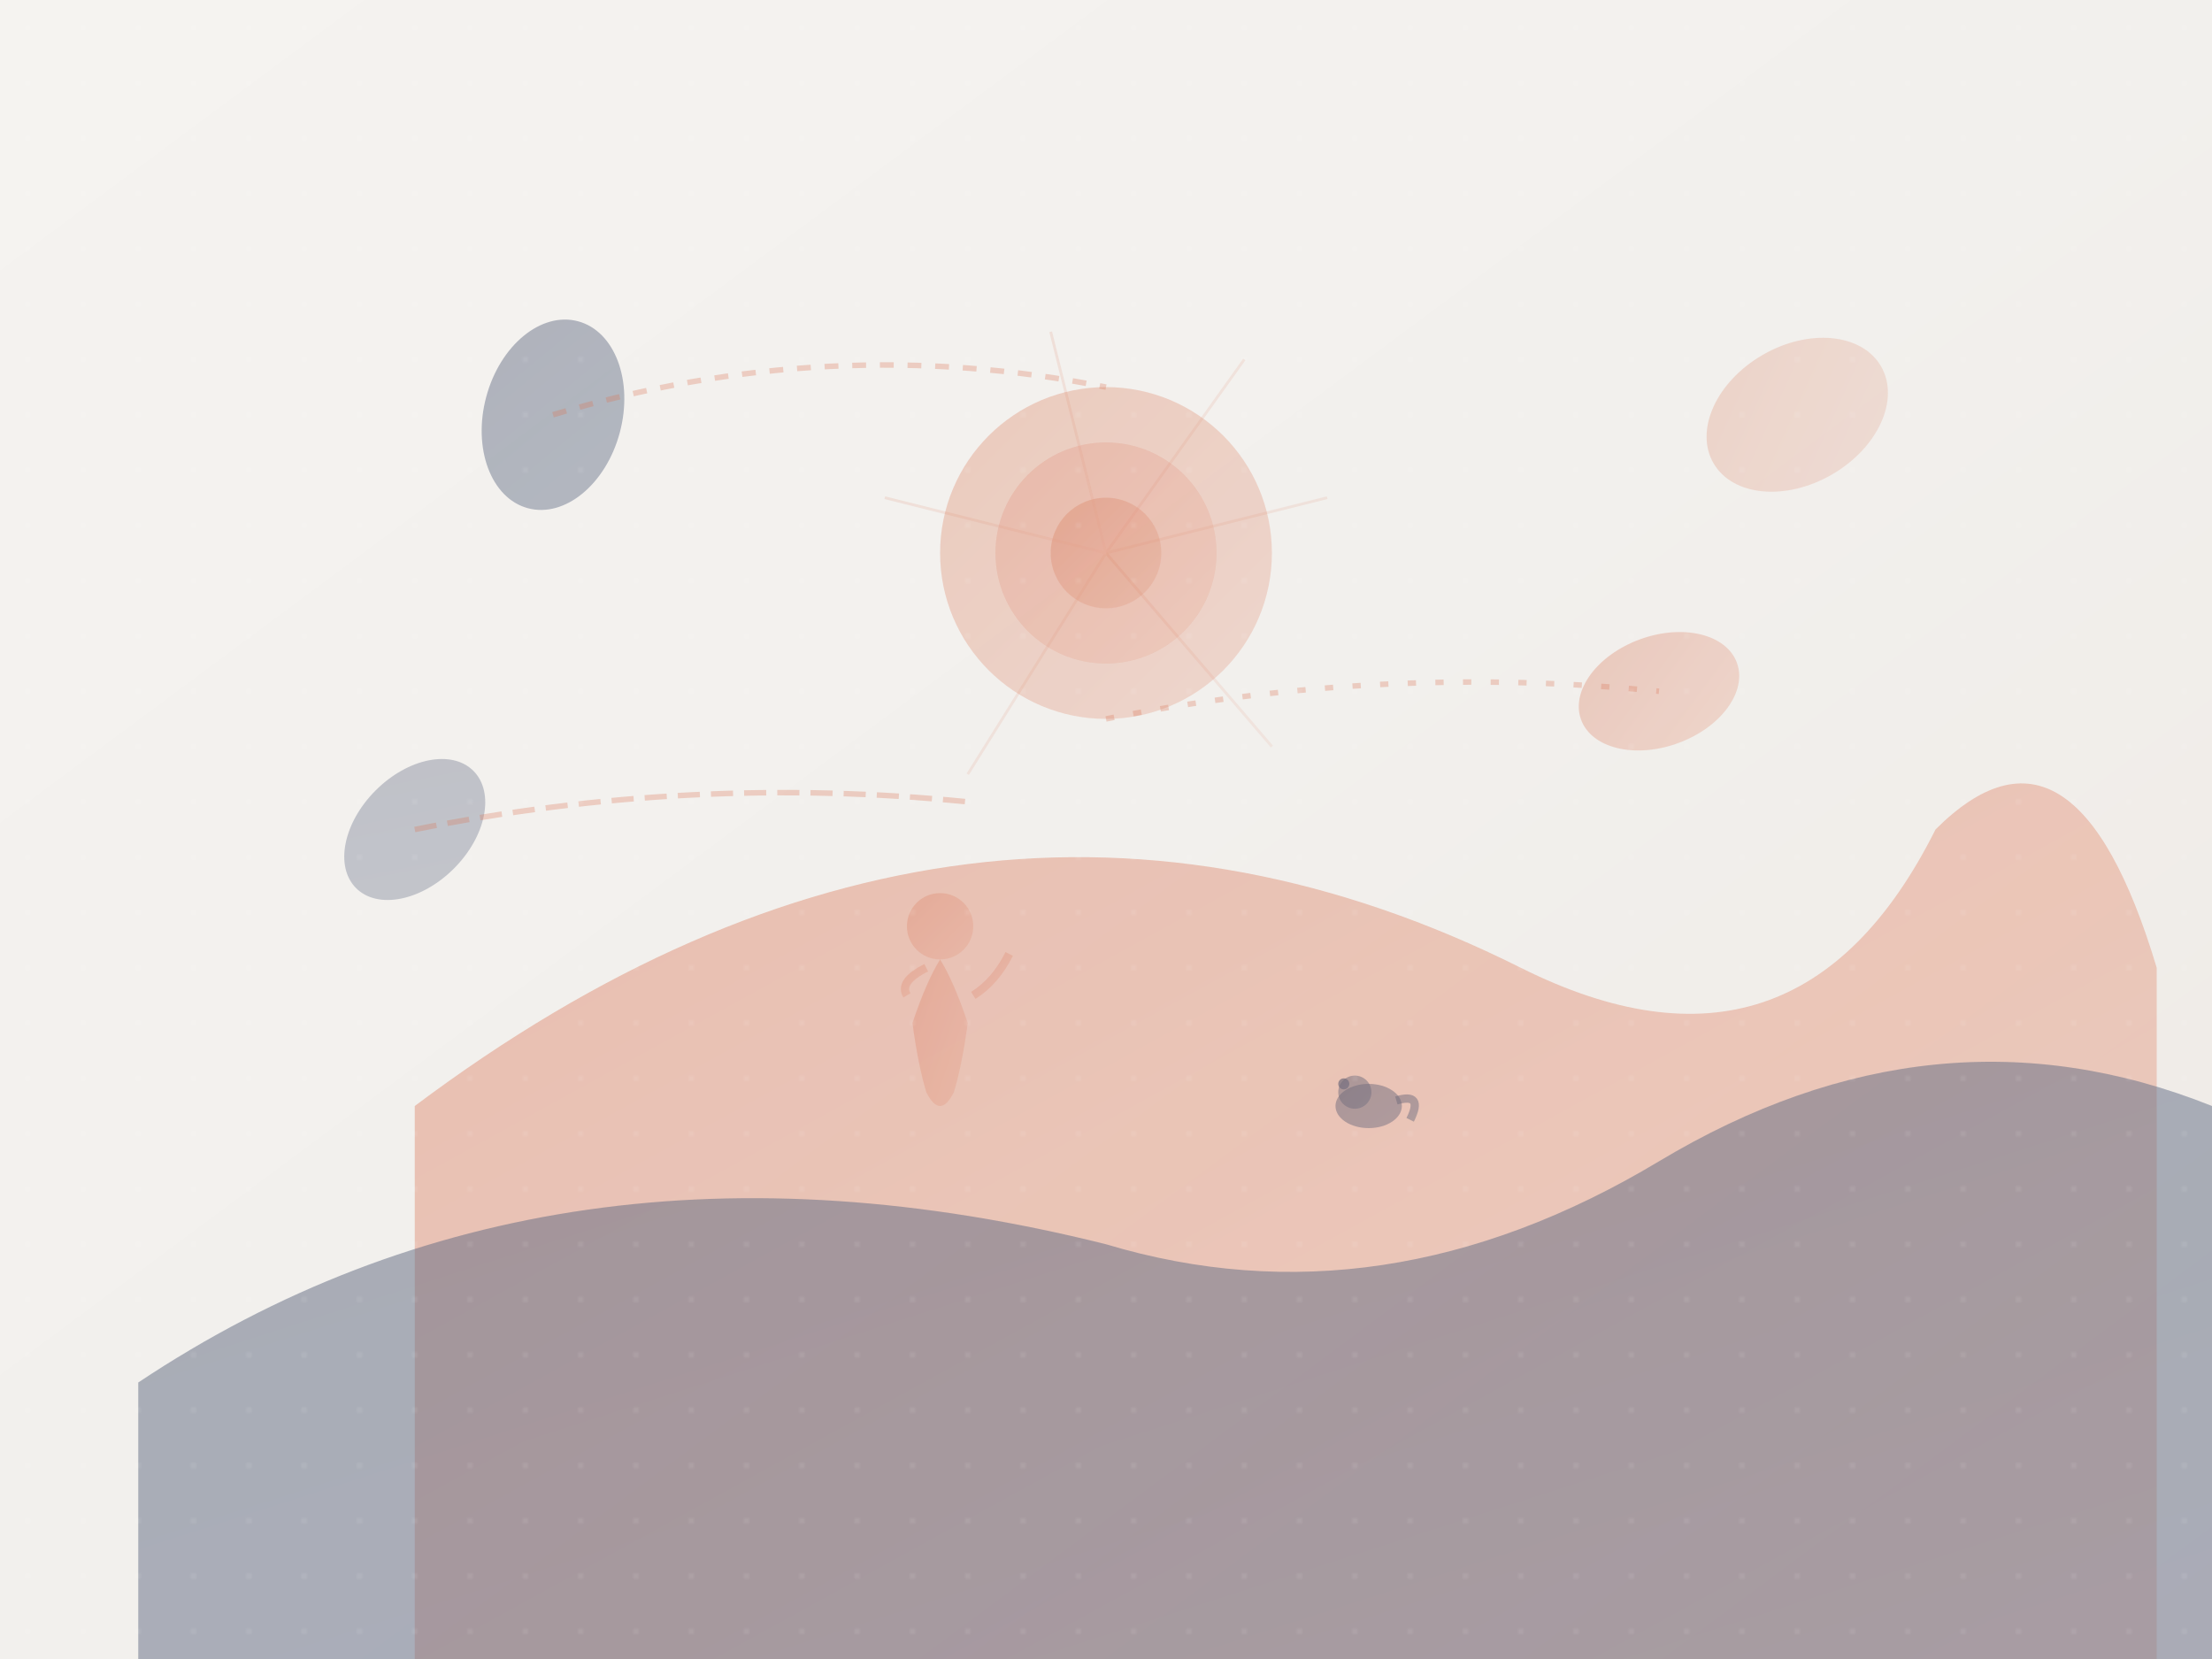 <svg width="800" height="600" viewBox="0 0 800 600" fill="none" xmlns="http://www.w3.org/2000/svg">
  <!-- Background with subtle texture -->
  <rect width="800" height="600" fill="url(#bgGradient)"/>
  
  <!-- Gradient definitions -->
  <defs>
    <!-- Claude-inspired background gradient -->
    <linearGradient id="bgGradient" x1="0%" y1="0%" x2="100%" y2="100%">
      <stop offset="0%" style="stop-color:#F5F3F0"/>
      <stop offset="50%" style="stop-color:#F2F0ED"/>
      <stop offset="100%" style="stop-color:#EFEAE5"/>
    </linearGradient>
    
    <!-- Terracotta accent gradient -->
    <linearGradient id="warmGradient" x1="0%" y1="0%" x2="100%" y2="100%">
      <stop offset="0%" style="stop-color:#D97757"/>
      <stop offset="50%" style="stop-color:#E08B70"/>
      <stop offset="100%" style="stop-color:#E69F88"/>
    </linearGradient>
    
    <!-- Navy blue gradient -->
    <linearGradient id="softBlue" x1="0%" y1="0%" x2="100%" y2="100%">
      <stop offset="0%" style="stop-color:#1E2D50"/>
      <stop offset="100%" style="stop-color:#2A3B61"/>
    </linearGradient>
    
    <!-- Gentle pattern -->
    <pattern id="softTexture" patternUnits="userSpaceOnUse" width="20" height="20">
      <circle cx="10" cy="10" r="1" fill="#ffffff" opacity="0.1"/>
    </pattern>
  </defs>
  
  <!-- Abstract flowing shapes -->
  <g opacity="0.7">
    <!-- Large flowing shape - represents growth/progress -->
    <path d="M150 400 Q350 250 550 350 Q650 400 700 300 Q750 250 780 350 L780 600 L150 600 Z" 
          fill="url(#warmGradient)" opacity="0.6"/>
    
    <!-- Secondary flowing shape -->
    <path d="M50 500 Q200 400 400 450 Q500 480 600 420 Q700 360 800 400 L800 600 L50 600 Z" 
          fill="url(#softBlue)" opacity="0.5"/>
  </g>
  
  <!-- Floating abstract elements representing data/insights -->
  <g opacity="0.8">
    <!-- Main central element - like a gentle sun representing care -->
    <circle cx="400" cy="200" r="60" fill="url(#warmGradient)" opacity="0.4"/>
    <circle cx="400" cy="200" r="40" fill="url(#warmGradient)" opacity="0.3"/>
    <circle cx="400" cy="200" r="20" fill="url(#warmGradient)" opacity="0.5"/>
    
    <!-- Floating gentle shapes - representing data points/measurements -->
    <ellipse cx="200" cy="150" rx="25" ry="35" fill="url(#softBlue)" opacity="0.4" transform="rotate(15 200 150)"/>
    <ellipse cx="600" cy="250" rx="30" ry="20" fill="url(#warmGradient)" opacity="0.4" transform="rotate(-20 600 250)"/>
    <ellipse cx="150" cy="300" rx="20" ry="30" fill="url(#softBlue)" opacity="0.3" transform="rotate(45 150 300)"/>
    <ellipse cx="650" cy="150" rx="35" ry="25" fill="url(#warmGradient)" opacity="0.3" transform="rotate(-30 650 150)"/>
  </g>
  
  <!-- Subtle connecting lines - representing connections/tracking -->
  <g stroke="#D97757" stroke-width="2" fill="none" opacity="0.3">
    <path d="M200 150 Q300 120 400 140" stroke-dasharray="5,5"/>
    <path d="M400 260 Q500 240 600 250" stroke-dasharray="3,7"/>
    <path d="M150 300 Q250 280 350 290" stroke-dasharray="8,4"/>
  </g>
  
  <!-- Minimalist human silhouette representing care -->
  <g transform="translate(320, 320)" opacity="0.6">
    <!-- Simple figure -->
    <circle cx="20" cy="15" r="12" fill="url(#warmGradient)" opacity="0.5"/>
    <path d="M20 27 Q15 35 10 50 Q12 65 15 75 Q20 85 25 75 Q28 65 30 50 Q25 35 20 27 Z" 
          fill="url(#warmGradient)" opacity="0.5"/>
    <!-- Arms reaching toward floating element -->
    <path d="M8 40 Q5 35 15 30" stroke="url(#warmGradient)" stroke-width="3" fill="none" opacity="0.5"/>
    <path d="M32 40 Q40 35 45 25" stroke="url(#warmGradient)" stroke-width="3" fill="none" opacity="0.5"/>
  </g>
  
  <!-- Small puppy silhouette -->
  <g transform="translate(480, 380)" opacity="0.6">
    <ellipse cx="15" cy="20" rx="12" ry="8" fill="url(#softBlue)" opacity="0.5"/>
    <circle cx="10" cy="15" r="6" fill="url(#softBlue)" opacity="0.5"/>
    <circle cx="6" cy="12" r="2" fill="url(#softBlue)" opacity="0.7"/>
    <!-- Tail -->
    <path d="M25 18 Q35 15 30 25" stroke="url(#softBlue)" stroke-width="3" fill="none" opacity="0.5"/>
  </g>
  
  <!-- Subtle texture overlay -->
  <rect width="800" height="600" fill="url(#softTexture)"/>
  
  <!-- Gentle light rays emanating from center -->
  <g stroke="url(#warmGradient)" stroke-width="1" fill="none" opacity="0.15">
    <path d="M400 200 L380 120"/>
    <path d="M400 200 L450 130"/>
    <path d="M400 200 L480 180"/>
    <path d="M400 200 L460 270"/>
    <path d="M400 200 L350 280"/>
    <path d="M400 200 L320 180"/>
  </g>
</svg>